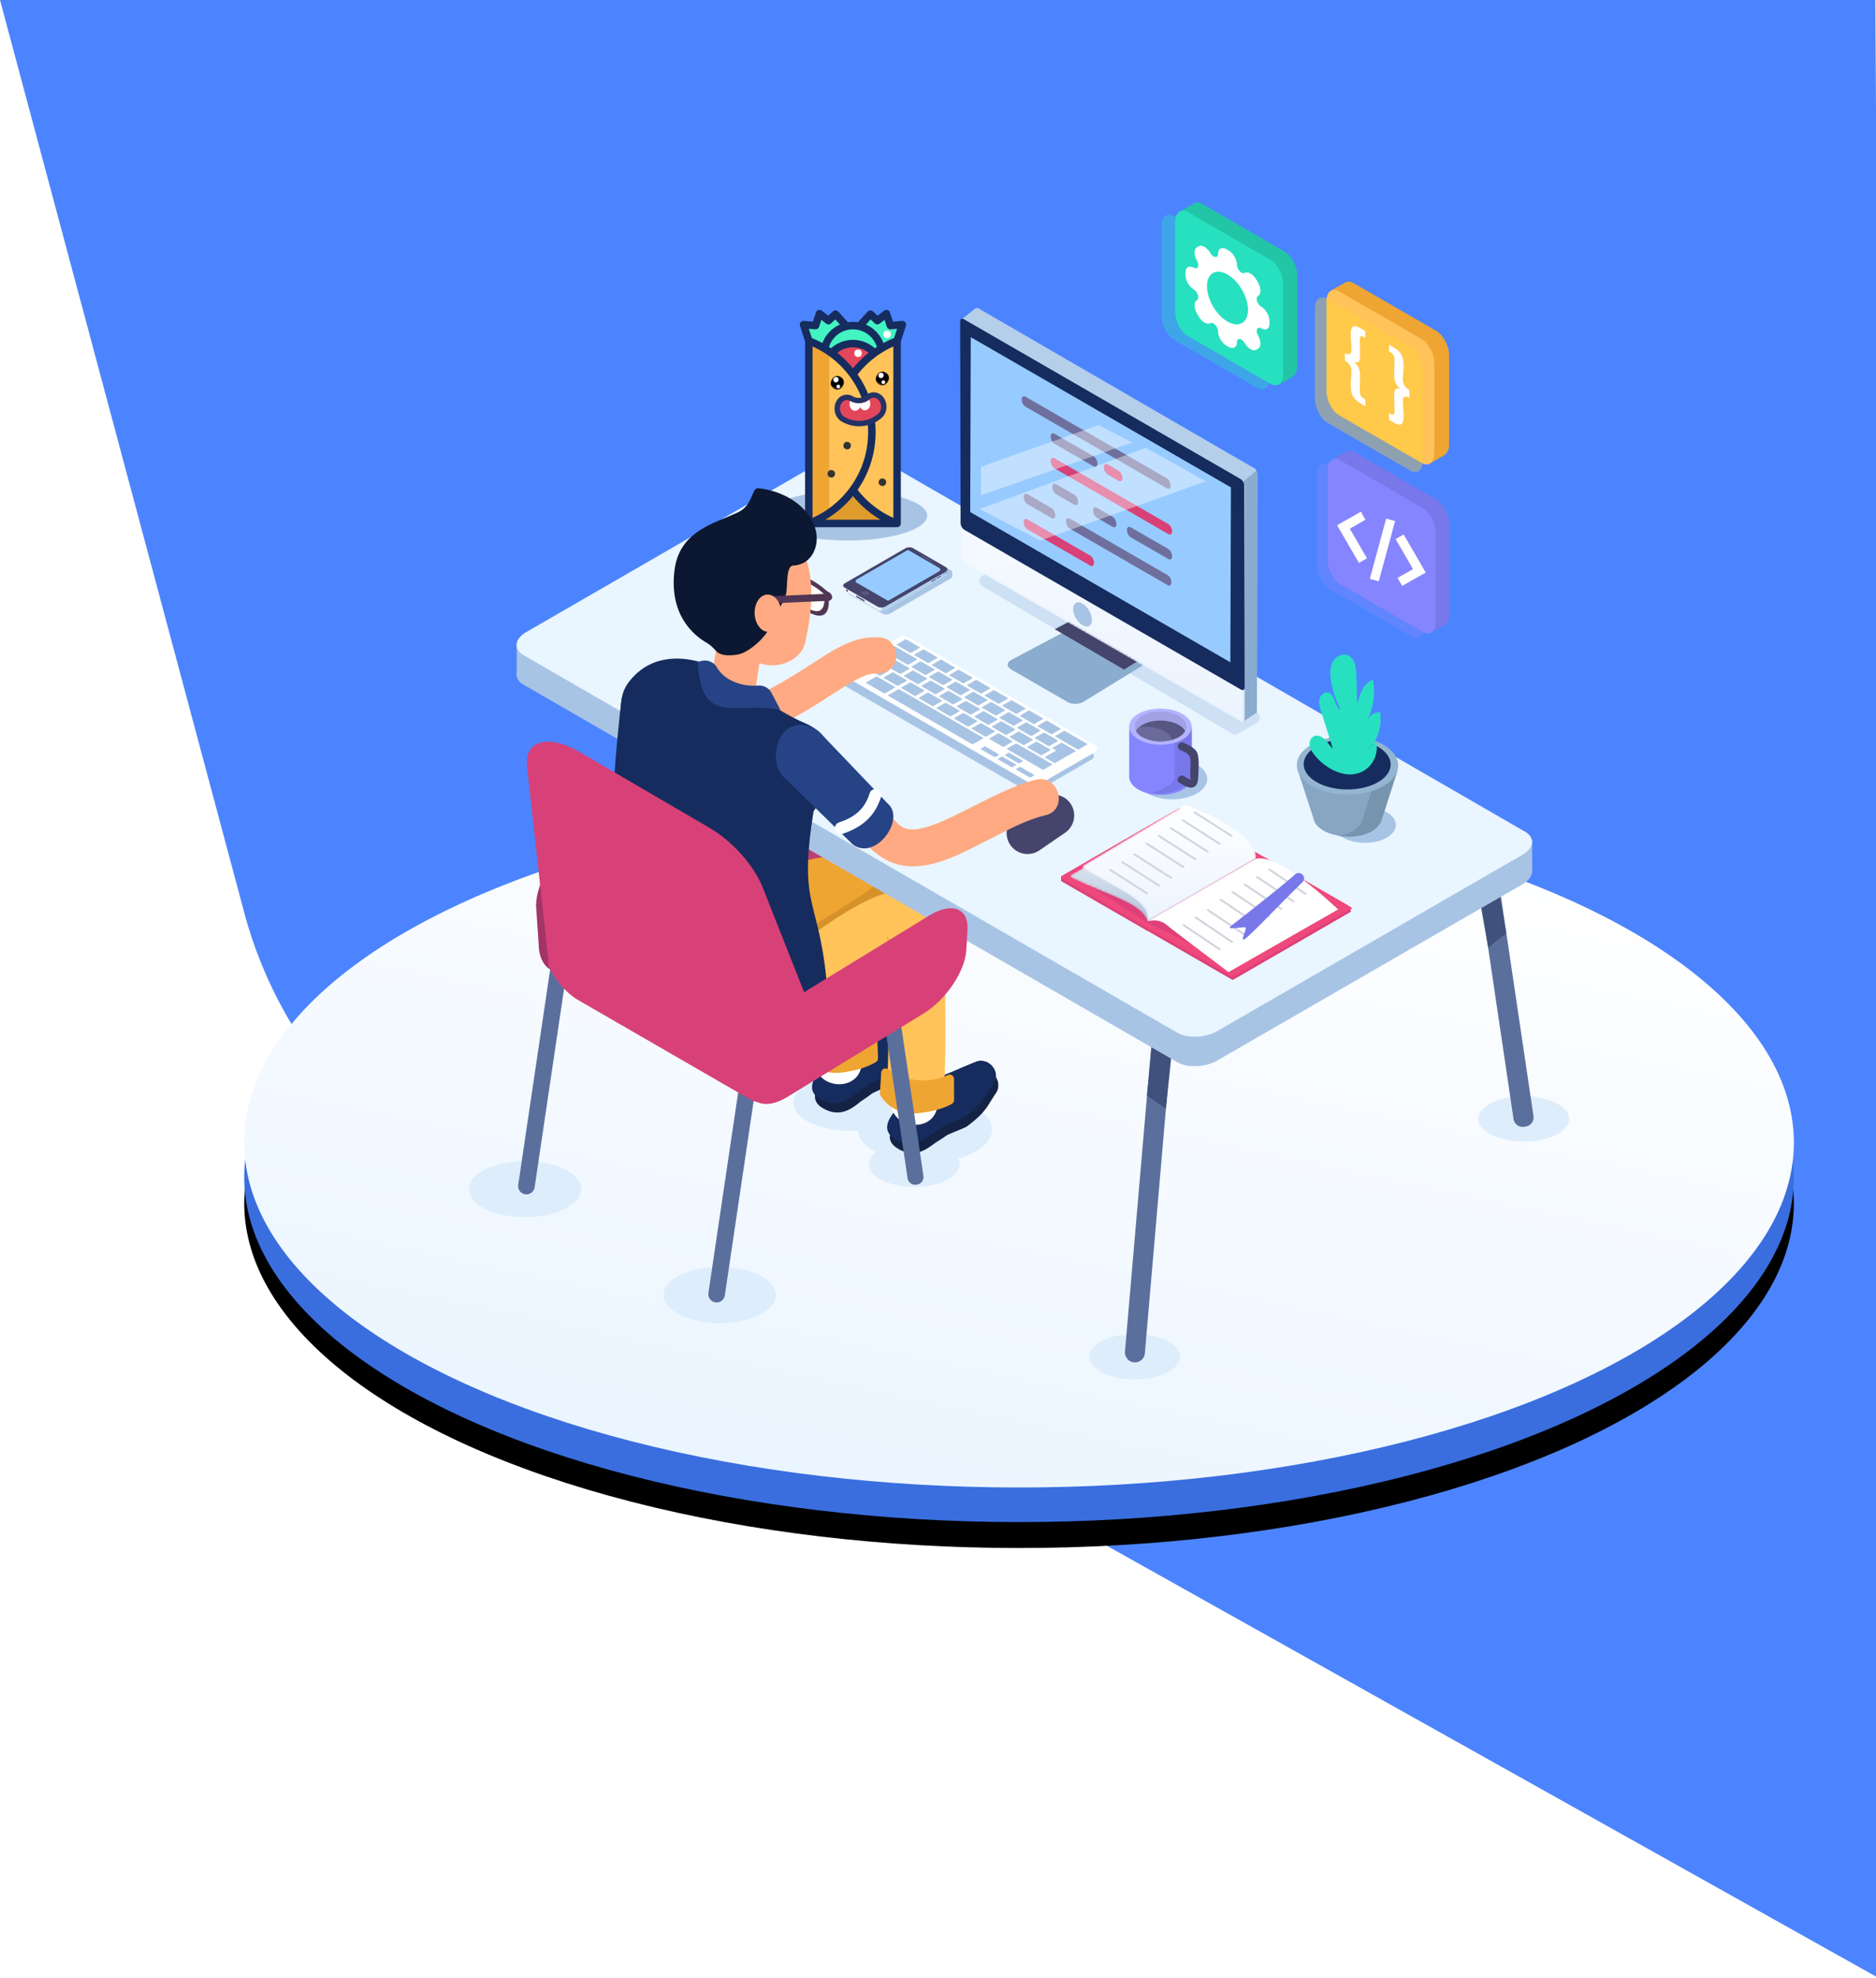 <svg xmlns="http://www.w3.org/2000/svg" xmlns:xlink="http://www.w3.org/1999/xlink" width="868" height="915" viewBox="0 0 868 915">
    <defs>
        <ellipse id="b" cx="471.5" cy="544.5" rx="358.5" ry="159.5"/>
        <filter id="a" width="115.9%" height="135.7%" x="-7.9%" y="-14.1%" filterUnits="objectBoundingBox">
            <feOffset dy="12" in="SourceAlpha" result="shadowOffsetOuter1"/>
            <feGaussianBlur in="shadowOffsetOuter1" result="shadowBlurOuter1" stdDeviation="17"/>
            <feColorMatrix in="shadowBlurOuter1" values="0 0 0 0 0.298 0 0 0 0 0.518 0 0 0 0 1 0 0 0 0.215 0"/>
        </filter>
        <linearGradient id="c" x1="72.274%" x2="30.226%" y1="4.748%" y2="94.24%">
            <stop offset="0%" stop-color="#FFF"/>
            <stop offset="100%" stop-color="#EBF5FF"/>
        </linearGradient>
        <path id="d" d="M.142 1.922l1.32 1.093c.06.048.619-1.347.619-1.347L.096.385l.046 1.537z"/>
        <path id="f" d="M28.761.886L.974 16.93C-.088 17.542-.203 18.47.716 19l15.35 8.863c.92.53 2.525.464 3.586-.15l27.79-16.043c1.06-.613 1.176-1.54.256-2.071L32.349.737c-.416-.24-.974-.358-1.558-.358-.705 0-1.449.171-2.03.507"/>
        <linearGradient id="g" x1="50%" x2="50%" y1="0%" y2="100%">
            <stop offset="0%" stop-color="#FFF"/>
            <stop offset="100%" stop-color="#ECF4FF"/>
        </linearGradient>
        <path id="i" d="M38.555 1.132L1.68 20.69c-2.17 1.15-2.23 3.118-.135 4.328l26.112 15.075c2.08 1.202 5.458 1.176 7.458-.054l34.249-21.074c1.913-1.178 1.852-3.024-.137-4.172L45.742 1.232c-1.02-.588-2.357-.884-3.694-.884-1.253 0-2.505.26-3.493.784"/>
        <path id="k" d="M0 .056h6.048v6.423H0z"/>
        <path id="m" d="M0 .056h6.048v6.423H0z"/>
        <path id="o" d="M.404 1.908L.39 109.59c0 1.198.86 2.672 1.912 3.274l127.415 73.043c1.052.603 1.913.117 1.913-1.082l.015-107.682c0-1.197-.86-2.67-1.912-3.274L2.317.826C2.01.651 1.72.568 1.462.568c-.626 0-1.058.491-1.058 1.34"/>
        <path id="q" d="M48.873.495L.988 28.14c-.653.378-.725.953-.16 1.279 17.656 8.614 33.096 12.024 35.314 20.388L86.4 20.792C86.685 13.637 73.017 6.898 51.086.404c-.256-.148-.6-.22-.961-.22-.436 0-.896.105-1.252.31"/>
        <linearGradient id="r" x1="50%" x2="50%" y1="0%" y2="100%">
            <stop offset="0%" stop-color="#FFF"/>
            <stop offset="100%" stop-color="#B2C4DC"/>
        </linearGradient>
        <path id="t" d="M47.064.695L.746 28.329c-.631.377-.738.99-.239 1.367 15.739 10.018 31.284 14.996 29.673 24.75L80.408 25.14C81.18 17.464 68.968 8.619 49.12.69c-.25-.186-.604-.28-.976-.28-.374 0-.764.095-1.08.284"/>
    </defs>
    <g fill="none" fill-rule="evenodd">
        <path fill="#4C84FF" fill-rule="nonzero" d="M0 0h867.707L873 917 208.523 544.977a200 200 0 0 1-95.492-122.788L0 0z"/>
        <g fill-rule="nonzero">
            <use fill="#000" filter="url(#a)" xlink:href="#b"/>
            <use fill="#3A6EDF" xlink:href="#b"/>
        </g>
        <ellipse cx="471.5" cy="528.5" fill="url(#c)" fill-rule="nonzero" rx="358.5" ry="159.5"/>
        <ellipse cx="333" cy="599" fill="#DEEDFC" fill-rule="nonzero" rx="26" ry="13"/>
        <ellipse cx="243" cy="550" fill="#DEEDFC" fill-rule="nonzero" rx="26" ry="13"/>
        <ellipse cx="428" cy="522.5" fill="#DEEDFC" fill-rule="nonzero" rx="31" ry="15.5"/>
        <ellipse cx="423" cy="538.5" fill="#DEEDFC" fill-rule="nonzero" rx="21" ry="10.5"/>
        <ellipse cx="525" cy="627.5" fill="#DEEDFC" fill-rule="nonzero" rx="21" ry="10.5"/>
        <ellipse cx="705" cy="517.5" fill="#DEEDFC" fill-rule="nonzero" rx="21" ry="10.5"/>
        <ellipse cx="393" cy="510" fill="#DEEDFC" fill-rule="nonzero" rx="26" ry="13"/>
        <path fill="#5B6F9D" d="M705.145 521.178l.779-.116a4.269 4.269 0 0 0 3.597-4.85l-19.313-130.234a4.27 4.27 0 0 0-4.85-3.597l-.778.115a4.271 4.271 0 0 0-3.599 4.85l19.315 130.234a4.27 4.27 0 0 0 4.849 3.598M524.714 630.117a4.618 4.618 0 0 1-4.205-4.998l18.144-210.667a4.618 4.618 0 1 1 9.203.793l-18.144 210.666a4.62 4.62 0 0 1-4.998 4.206"/>
        <path fill="#40517B" d="M539.456 512.779l-8.788-6.012 2.512-25.305 9.36 1.462zM688.556 438.285l8.342-6.617-4.292-25.064-9.232 2.118z"/>
        <path fill="#BC4073" d="M351.631 495.78l-89.601-51.732c-8.304-4.794-4.944-15.31 7.467-23.368l32.208-20.913c12.411-8.058 62.596-13.635 70.9-8.84l56.1 34.488c8.303 4.795 5.209 35.459-7.202 43.518l-32.209 20.912c-12.41 8.058-29.359 10.73-37.663 5.935"/>
        <path fill="#142345" d="M412.411 501.548c-.542.424-8.459 3.869-8.966 4.264a82.766 82.766 0 0 1-4.478 3.158c-2.923 1.877-9.293 9.266-18.696 3.302-13.758-8.726 21.355-29.495 21.355-29.495l15.412-6.992c1.876-.851 4.077-.73 5.928.325 3.415 1.946 4.58 6.37 2.493 9.563-3.58 5.48-3.945 8.77-13.048 15.875"/>
        <path fill="#162C5E" d="M411.044 497.217c-.542.423-8.459 3.869-8.966 4.264-.779.607-3.089 2.267-4.478 3.158-2.923 1.877-9.292 9.266-18.695 3.302-13.758-8.726 21.354-29.495 21.354-29.495l15.412-6.992c1.876-.851 4.078-.73 5.928.324 3.415 1.947 4.58 6.37 2.493 9.564-3.58 5.48-3.945 8.77-13.048 15.875"/>
        <path fill="#915350" d="M420.994 486.952c.85-1.459 2.185-4.236 3.297-5.937 2.086-3.194.723-7.29-2.693-9.237-1.85-1.055-4.05-1.175-5.927-.324l-7.522 3.413c4.24 1.778 9.054 5.846 12.845 12.085"/>
        <path fill="#D69228" d="M387.338 425.868c-3.684 1.91 5.083-1.938 6.08-1.57-.823-.304-4.209.456-1.409.3 1.803-.1 2.054 1.211-1.682-.343.308.128 1.02.322 1.33.327 1.013.014-9.07 30.77-10.707 35.007-3.285 8.496-5.524 17.272-6 26.404-.362 6.91 6.33 13.514 13.205 13.206 7.464-.334 12.82-5.803 13.207-13.206.045-.87-.085-2.228.228-3.044-1.136 2.961-.042.369.131-.567a69.101 69.101 0 0 1 1.152-5.07c1.046-3.954 2.406-7.82 3.907-11.623.347-.88.648-1.856 1.09-2.694.555-1.278 1.188-2.715 1.817-4.155 1.444-3.3 3-6.59 4.15-10.006 1.457-4.325 1.078-8.793 1.001-13.265-.059-3.448-.082-6.904-.324-10.346-.553-7.843-1.925-15.776-7.834-21.493-7.236-7-18.087-6.382-26.865-3.078-15.194 5.72-28.896 15.053-42.241 24.12-5.704 3.877-8.784 11.794-4.738 18.07 3.66 5.679 11.958 8.891 18.069 4.738 11.208-7.615 35.976-21.476 36.433-21.712z"/>
        <path fill="#FFF" d="M399.104 483.396c-5.86 4.576-17.41 3.265-21.424-3.159-.257 3.405-.457 6.81-.56 10.215-.426 13.878 21.145 15.111 21.572 1.182.085-2.747.229-5.492.412-8.238"/>
        <path fill="#EEA532" d="M372.138 477.765l-.285 9.566c-.012.41.095.807.321 1.15 1.328 2.029 6.634 8.873 17.063 7.618 9.143-1.1 14.162-3.686 16.108-4.916.603-.381.946-1.049.92-1.762l-.36-9.776c-.053-1.46-1.598-2.392-2.894-1.72-4.768 2.472-15.234 5.957-27.794-1.781-1.323-.816-3.032.068-3.079 1.62M329.47 432.895c1.206 2.592-3.628-9.7-1.712-7.578 3.99 4.418 25.766 31.28 31.436 33.092 6.85 2.189-10.987-13.704-10.987-13.704s57.045-33.302 55.845-34.949c-9.389-12.874-18.292-16.901-36.293-9.899-20.491 7.972-44.06 20.638-38.29 33.038"/>
        <path fill="#142345" d="M447.19 521.13c-.557.405-8.582 3.589-9.103 3.967a83.062 83.062 0 0 1-4.578 3.01c-2.984 1.778-9.594 8.954-18.794 2.685-13.464-9.175 22.312-28.777 22.312-28.777l15.634-6.481c1.904-.79 4.099-.597 5.914.518 3.35 2.058 4.368 6.517 2.178 9.642-3.759 5.359-4.232 8.635-13.564 15.437"/>
        <path fill="#162C5E" d="M445.965 516.757c-.555.404-8.58 3.588-9.1 3.966-.798.581-3.163 2.165-4.58 3.01-2.983 1.779-9.593 8.954-18.794 2.684-13.464-9.174 22.313-28.776 22.313-28.776l15.634-6.482c1.903-.788 4.099-.596 5.913.52 3.35 2.058 4.369 6.517 2.179 9.64-3.76 5.36-4.233 8.636-13.565 15.438"/>
        <path fill="#162C5E" d="M456.248 506.825c.897-1.43 2.323-4.162 3.49-5.826 2.19-3.123.964-7.262-2.387-9.32-1.814-1.116-4.01-1.308-5.913-.52l-7.63 3.164c4.179 1.917 8.856 6.14 12.44 12.502"/>
        <path fill="#FFC35A" d="M375.907 464.828c10.815-7.8 21.61-15.857 33.156-22.565 1.745-1.014 3.515-1.989 5.332-2.872.416-.203.845-.386 1.259-.595 1.696-.854-1.803.733-1.722.71.886-.255 1.734-.68 2.622-.946.58-.175 1.176-.284 1.758-.447 2.206-.618-4.025.306-1.592.23 1.607-.05 2.83.707-1.697-.344 2.652.616-3.248-1.802-1.386-.666 1.348.822-3.193-2.847-1.534-1.147 1.378 1.412-2.32-3.312-1.131-1.407 1.445 2.317-.803-2.74-.537-1.37.129.667.37 1.348.534 2.01.735 2.949-.245-3.063-.108-1.146.058.822.147 1.64.187 2.465.093 1.943.073 3.891.008 5.835-.264 7.813-.165 15.608-.114 23.428.084 12.916.226 25.892-.69 38.784-.49 6.907 6.425 13.51 13.207 13.207 7.574-.34 12.681-5.809 13.207-13.207 1.484-20.913.25-41.916.823-62.85.24-8.767-.547-18.738-7.409-25.051-8.671-7.98-20.206-4.692-29.537-.043-13.518 6.733-25.771 16.383-37.968 25.18-5.588 4.03-8.858 11.678-4.737 18.07 3.572 5.54 12.076 9.058 18.069 4.737"/>
        <path fill="#FFF" d="M434.487 502.55c-6.006 4.381-17.509 2.691-21.309-3.862-.37 3.395-.68 6.792-.897 10.192-.881 13.856 20.639 15.797 21.523 1.89.174-2.742.409-5.481.683-8.22"/>
        <path fill="#EEA532" d="M407.72 496.035l-.599 9.551c-.026.41.069.81.283 1.162 1.26 2.07 6.34 9.085 16.803 8.174 9.175-.8 14.277-3.219 16.261-4.383.615-.362.98-1.018.977-1.733l-.037-9.78c-.005-1.461-1.519-2.445-2.837-1.816-4.846 2.314-15.421 5.454-27.719-2.694-1.296-.858-3.034-.031-3.131 1.52"/>
        <path fill="#5B6F9D" d="M423.968 547.947l.288-.042a3.564 3.564 0 0 0 3.001-4.048l-13.868-93.485a3.563 3.563 0 0 0-4.047-3.002l-.288.042a3.563 3.563 0 0 0-3.001 4.048l13.868 93.486a3.562 3.562 0 0 0 4.047 3.001"/>
        <path fill="#A8C4E5" d="M239.078 311.841h24.492v-14.224h-24.492zM684.398 402.791h24.493v-14.224h-24.493z"/>
        <path fill="#A8C4E5" d="M544.706 491.304l-302.504-174.65c-4.743-2.739-4.148-7.52 1.327-10.683l141.155-81.495c5.476-3.161 13.76-3.505 18.502-.767L705.69 398.36c4.742 2.738 4.147 7.521-1.329 10.683l-141.154 81.495c-5.476 3.161-13.76 3.505-18.501.767"/>
        <path fill="#E9F5FF" d="M544.706 477.66L242.202 303.01c-4.743-2.738-4.148-7.521 1.327-10.682l141.155-81.496c5.476-3.161 13.76-3.505 18.502-.767L705.69 384.716c4.742 2.738 4.147 7.52-1.329 10.681l-141.154 81.497c-5.476 3.16-13.76 3.505-18.501.766"/>
        <path fill="#A33467" d="M329.737 398.883l-62.62 48.375c-10.226 6.262-17.904.047-17.894-10.713l-1.193-17.518c.01-10.76 8.385-24.686 18.612-30.948l63.141-38.659c10.228-6.261 18.587-2.58 18.576 8.18l-.01 10.336c-.01 10.76-8.385 24.686-18.612 30.947"/>
        <path fill="#5B6F9D" d="M331.008 602.383a3.837 3.837 0 0 1-3.232-4.36l19.682-132.711a3.836 3.836 0 1 1 7.59 1.125L335.368 599.15a3.838 3.838 0 0 1-4.36 3.233M243.008 552.383a3.837 3.837 0 0 1-3.232-4.36l19.682-132.711a3.836 3.836 0 1 1 7.59 1.125L247.368 549.15a3.838 3.838 0 0 1-4.36 3.233"/>
        <path fill="#D84177" d="M346.808 508.347l-79.216-45.735c-8.515-4.916-13.22-14.708-13.22-14.708-3.187-7.317 4.413-12.613 12.928-7.697l83.293 49.037c8.514 4.916 11.728 10.052 10.352 16.148 0 0-3.345 8.525-14.137 2.955"/>
        <path fill="#A8C4E5" d="M505.315 348.346l-88.101-50.866a1.613 1.613 0 0 0-1.628.009l-26.745 15.785a1.615 1.615 0 0 0 .012 2.789l87.804 50.692c.499.289 1.114.289 1.614 0l27.044-15.613a1.615 1.615 0 0 0 0-2.796"/>
        <path fill="#FFF" d="M478.332 363.28l-87.804-50.693a1.614 1.614 0 0 1-.012-2.788l26.745-15.787a1.615 1.615 0 0 1 1.628-.007l88.1 50.865a1.615 1.615 0 0 1 0 2.797l-27.043 15.613c-.5.289-1.115.289-1.614 0"/>
        <path fill="#A8C4E5" d="M421.613 301.902c-.141.082-.43.048-.644-.075l-5.923-3.418c-.213-.124-.272-.29-.13-.373l3.924-2.267c.142-.082.43-.048.644.076l5.924 3.418c.213.123.272.29.13.372l-3.925 2.267zM428.485 312.108c-.143.083-.43.05-.647-.075l-5.922-3.417c-.213-.124-.27-.29-.127-.372l3.925-2.268c.14-.08.427-.048.64.075l5.924 3.419c.216.124.272.29.133.37l-3.926 2.268zM425.011 316.345c-.142.083-.43.047-.642-.075l-5.925-3.419c-.21-.121-.273-.289-.13-.371l3.925-2.268c.138-.08.432-.045.642.076l5.924 3.419c.213.123.272.29.132.37l-3.926 2.268zM415.613 317.163c-.14.08-.43.048-.642-.074l-5.924-3.419c-.21-.122-.27-.29-.13-.37l3.925-2.268c.141-.081.433-.048.643.074l5.924 3.419c.213.122.27.289.129.37l-3.925 2.268zM409.525 320.678c-.142.082-.484.017-.765-.145l-7.76-4.478c-.279-.16-.393-.359-.251-.44l4.609-2.663c.138-.08.485-.016.762.144l7.76 4.478c.282.163.391.362.253.442l-4.608 2.662zM460.508 350.143c-.118.068-.387.023-.6-.1l-5.92-3.416c-.215-.124-.296-.28-.177-.349l1.703-.984c.117-.068.39-.023.606.102l5.919 3.416c.213.123.29.28.172.347l-1.703.984zM468.422 354.829c-.118.068-.387.023-.6-.1l-5.92-3.416c-.215-.125-.295-.281-.177-.35l1.704-.984c.117-.067.388-.022.604.103l5.92 3.416c.213.123.29.28.173.347l-1.704.984zM476.813 359.561c-.114.066-.38.018-.594-.105l-5.92-3.417c-.213-.122-.298-.278-.184-.344l1.64-.948c.113-.065.383-.016.596.107l5.92 3.416c.214.123.295.278.183.343l-1.641.948zM471.652 353.022c-.113.066-.38.018-.593-.105l-5.92-3.416c-.213-.124-.299-.279-.185-.345l1.641-.948c.112-.065.383-.016.596.107l5.92 3.417c.213.122.295.277.183.342l-1.642.948zM450.27 344.19c-.142.08-.432.046-.646-.078l-38.546-22.244c-.21-.121-.273-.29-.131-.372l4.608-2.662c.139-.08.434-.046.644.076l38.546 22.244c.214.123.272.293.134.372l-4.609 2.663z"/>
        <path fill="#A8C4E5" d="M446.322 340.816a2.231 2.231 0 0 1-.327-.17l-30.678-17.703c-.167-.097-.301-.183-.292-.188l.286-.165c.008-.005.157.072.325.169l30.677 17.703c.171.098.304.184.296.19l-.287.164zM423.733 321.845c-.14.081-.43.048-.645-.076l-5.923-3.418c-.21-.121-.271-.29-.13-.371l3.924-2.268c.14-.081.435-.046.645.075l5.923 3.418c.215.124.271.291.13.373l-3.924 2.267zM431.888 326.552c-.14.08-.431.046-.642-.075l-5.922-3.417c-.212-.123-.273-.292-.132-.373l3.924-2.267c.141-.082.434-.048.647.075l5.921 3.418c.211.121.27.29.129.371l-3.925 2.268zM440.044 331.258c-.14.081-.43.048-.642-.074l-5.923-3.419c-.212-.121-.27-.289-.13-.37l3.926-2.267c.14-.082.43-.049.642.073l5.924 3.419c.212.122.269.29.128.37l-3.925 2.268zM448.2 335.966c-.14.08-.429.047-.642-.075l-5.923-3.419c-.215-.123-.272-.291-.132-.372l3.925-2.267c.14-.082.43-.049.646.074l5.923 3.42c.213.122.27.29.129.37l-3.925 2.269zM456.358 340.673c-.14.08-.432.046-.648-.077l-5.92-3.418c-.212-.122-.27-.29-.13-.37l3.925-2.268c.14-.081.432-.048.643.074l5.922 3.417c.214.124.274.292.133.374l-3.925 2.268zM464.515 345.376c-.14.08-.43.047-.644-.075l-5.922-3.418c-.213-.123-.271-.291-.132-.372l3.925-2.268c.14-.08.432-.047.646.076l5.922 3.417c.212.123.27.291.13.372l-3.925 2.268zM482.885 355.977c-.14.081-.43.048-.643-.075l-16.138-9.313c-.212-.122-.27-.29-.13-.37l3.925-2.268c.14-.082.431-.05.644.074l16.137 9.313c.214.123.271.29.13.372l-3.925 2.267zM433.128 321.026c-.142.082-.426.05-.64-.075l-5.924-3.419c-.213-.122-.272-.288-.13-.37l3.925-2.267c.14-.08.428-.048.64.074l5.925 3.42c.214.123.269.288.13.368l-3.926 2.269zM441.286 325.733c-.143.082-.43.047-.642-.075l-5.926-3.42c-.21-.121-.27-.286-.128-.369l3.926-2.267c.138-.08.428-.048.639.074l5.926 3.42c.21.121.27.289.131.37l-3.926 2.267zM449.442 330.44c-.142.082-.431.047-.643-.075l-5.922-3.419c-.21-.12-.275-.29-.134-.371l3.926-2.268c.14-.08.434-.044.643.076l5.924 3.419c.211.122.27.29.132.37l-3.926 2.268zM457.596 335.146c-.142.082-.428.048-.641-.075l-5.922-3.418c-.213-.123-.274-.288-.131-.37l3.925-2.269c.139-.08.429-.047.642.076l5.923 3.419c.212.122.27.288.13.369l-3.926 2.268zM465.756 339.851c-.142.082-.43.047-.642-.075l-5.925-3.42c-.213-.123-.272-.288-.13-.37l3.926-2.268c.139-.08.427-.048.64.075l5.926 3.42c.212.122.27.29.131.37l-3.926 2.268zM473.91 344.556c-.143.082-.429.048-.641-.074l-5.921-3.418c-.215-.124-.276-.29-.133-.371l3.925-2.269c.14-.08.429-.046.644.078l5.921 3.417c.213.122.27.289.13.369l-3.925 2.268zM482.066 349.263c-.143.082-.429.047-.641-.074l-5.926-3.42c-.21-.122-.27-.287-.127-.37l3.925-2.267c.14-.08.427-.048.638.074l5.926 3.42c.212.122.27.289.13.369l-3.925 2.268zM436.603 316.79c-.143.082-.431.048-.645-.075l-5.923-3.418c-.21-.122-.269-.288-.126-.371l3.925-2.268c.14-.08.429-.047.64.074l5.923 3.419c.213.123.271.29.132.37l-3.926 2.268zM444.758 321.495c-.143.083-.432.048-.644-.073l-5.922-3.418c-.213-.123-.273-.29-.129-.373l3.925-2.268c.14-.08.43-.047.642.076l5.923 3.419c.211.122.27.289.13.37l-3.925 2.267zM452.915 326.202c-.143.083-.432.05-.647-.075l-5.922-3.417c-.211-.123-.27-.289-.126-.372l3.924-2.267c.14-.08.429-.047.64.074l5.923 3.418c.215.124.273.29.133.372l-3.925 2.267zM461.07 330.908c-.144.083-.43.05-.644-.073l-5.924-3.419c-.213-.122-.271-.29-.128-.372l3.925-2.268c.139-.08.428-.047.642.076l5.923 3.42c.214.122.27.288.13.368l-3.925 2.268zM469.228 335.612c-.144.083-.432.049-.642-.072l-5.924-3.419c-.214-.123-.27-.29-.128-.371l3.925-2.269c.14-.08.427-.047.641.076l5.924 3.419c.21.12.268.288.13.368l-3.926 2.268zM477.385 340.32c-.143.082-.432.048-.647-.076l-5.923-3.417c-.21-.121-.27-.29-.127-.372l3.925-2.268c.14-.08.431-.046.641.075l5.923 3.419c.215.124.273.29.134.37l-3.926 2.269zM485.54 345.026c-.143.082-.432.048-.644-.073l-5.924-3.42c-.213-.122-.27-.289-.127-.371l3.924-2.268c.14-.08.429-.048.642.076l5.924 3.418c.211.122.27.29.13.37l-3.925 2.268zM420.33 307.401c-.144.083-.433.05-.647-.074l-10.043-5.796c-.213-.123-.272-.29-.13-.373l3.927-2.267c.139-.08.428-.047.641.076l10.044 5.796c.214.123.272.29.133.37l-3.926 2.268zM499.1 346.61c-.141.082-.43.048-.644-.074l-10.044-5.797c-.21-.12-.27-.29-.129-.371l3.924-2.267c.142-.082.434-.047.643.075l10.044 5.796c.214.123.272.289.13.371l-3.924 2.267zM416.853 311.638c-.142.082-.427.048-.643-.076l-11.973-6.91c-.213-.123-.274-.289-.131-.37l3.926-2.269c.139-.08.428-.047.641.076l11.974 6.91c.216.125.271.29.132.37l-3.926 2.269zM407.459 312.458c-.14.081-.43.047-.644-.076l-7.983-4.606c-.214-.124-.272-.291-.131-.372l3.925-2.268c.14-.081.43-.048.645.075l7.983 4.607c.213.123.27.291.13.372l-3.925 2.268zM429.768 306.607c-.142.082-.43.05-.646-.075l-5.919-3.416c-.213-.124-.272-.29-.13-.373l3.923-2.266c.143-.082.432-.048.645.075l5.92 3.416c.215.125.273.29.13.372l-3.923 2.267zM437.888 311.29c-.142.081-.432.047-.645-.076l-5.924-3.418c-.211-.122-.27-.29-.129-.372l3.924-2.267c.141-.082.432-.048.644.075l5.923 3.418c.214.123.273.29.13.372l-3.923 2.267zM446.04 315.994c-.141.082-.427.05-.641-.073l-5.924-3.419c-.211-.122-.27-.29-.128-.371l3.923-2.267c.143-.082.431-.048.643.075l5.923 3.418c.215.124.27.288.128.37l-3.923 2.267zM454.2 320.702c-.142.083-.432.048-.646-.074l-5.919-3.417c-.214-.124-.273-.29-.13-.373l3.923-2.266c.142-.082.43-.049.645.075l5.92 3.417c.212.122.273.29.13.372l-3.923 2.266zM462.352 325.407c-.142.082-.427.051-.641-.073l-5.922-3.417c-.214-.124-.273-.291-.131-.373l3.924-2.266c.142-.083.43-.049.645.075l5.922 3.418c.215.124.27.288.127.37l-3.924 2.266zM470.513 330.113c-.142.082-.432.048-.643-.074l-5.925-3.42c-.212-.122-.27-.288-.127-.37l3.923-2.266c.143-.083.43-.05.641.072l5.926 3.42c.211.122.271.289.129.371l-3.924 2.267zM478.669 334.82c-.142.081-.43.048-.644-.075l-5.923-3.418c-.214-.124-.274-.291-.132-.373l3.924-2.267c.142-.082.432-.048.646.075l5.923 3.42c.213.122.272.289.13.371l-3.924 2.267zM486.822 339.525c-.141.081-.428.049-.64-.073l-5.928-3.42c-.21-.122-.267-.288-.126-.37l3.923-2.267c.143-.083.431-.049.641.072l5.928 3.421c.212.122.269.288.126.37l-3.924 2.267zM491.565 343.676a.91.91 0 0 0-.346-.114.487.487 0 0 0-.293.04l-3.925 2.268c-.065.037-.096.096-.07.17a.431.431 0 0 0 .196.2l1.546.892-5.147 2.973c-.067.04-.093.1-.067.171.026.072.098.143.198.2l3.99 2.303c.101.058.223.1.35.116.125.016.229 0 .296-.04l9.33-5.389c.066-.038.092-.097.065-.17-.024-.074-.098-.144-.2-.202l-5.923-3.418z"/>
        <path fill="#FFAA82" d="M294.166 329.637c4.924 6.669 9.842 13.408 15.275 19.678 2.663 3.073 5.71 6.506 9.728 7.735 5.392 1.649 10.63-1.539 12.253-6.78.722-2.325.675-4.907.813-7.325.032-.546.082-1.09.114-1.637.133-2.251-.517 2.078-.057.355.114-.423.201-.87.293-1.3.498-2.338-.789 1.398-.108.158.981-1.79-1.463 1.53-.31.4.865-.847-1.991 1.402-.955.753.623-.389 1.676-.57-1.11.433 1.89-.68-1.453-.175-.566 0 1.59.318 3.585.035 5.197-.061 15.139-.906 28.92-7.51 41.63-15.368 5.963-3.688 11.734-7.705 17.828-11.18a68.548 68.548 0 0 1 4.083-2.173c.555-.27 1.117-.521 1.679-.777-2.192 1 .193-.039.673-.2 1.18-.398 2.367-.64 3.579-.907-2.46.543-1.025.088-.321.125.692.037 2.901.298.049-.139 4.53.694 9.137-1.146 10.452-5.935 1.105-4.022-1.37-9.754-5.935-10.453-11.725-1.795-21.894 4.962-31.347 11.028-5.51 3.535-10.988 7.125-16.721 10.292-6.587 3.64-11.032 5.72-18.238 7.495-3.68.905-4.951 1.104-8.313 1.243-2.682.11-5.36-.202-7.993.544-4.585 1.299-7.78 4.824-9.315 9.228-.9 2.579-1.126 5.362-1.282 8.076-.056.96-.127 1.929-.153 2.89-.053 1.978.296-1.526.15-.91-.422 1.773.31-.518.483-.81 1.052-1.79 3.617-3.604 6.42-3.595 2.634.008 2.554.462 1.704.202 2.587.791 2.002.904 1.154.408-1.06-.621.571-.302.855.687-.07-.247-.83-.729-1.026-.913a37.497 37.497 0 0 1-1.875-1.925c-5.461-5.928-9.335-11.45-14.113-17.919-2.722-3.686-7.363-5.541-11.626-3.049-3.635 2.127-5.79 7.914-3.048 11.626"/>
        <path fill="#A8C4E5" d="M553.805 366.963c-6.368 3.678-16.726 3.66-23.134-.04-6.41-3.7-6.442-9.681-.074-13.359 6.368-3.677 16.726-3.66 23.135.04 6.408 3.7 6.44 9.68.073 13.359M641.66 387.416c-5.593 3.235-14.685 3.226-20.308-.02-5.624-3.247-5.649-8.501-.056-11.737 5.593-3.236 14.685-3.226 20.308.02 5.623 3.247 5.648 8.5.056 11.737"/>
        <path fill="#8585FF" d="M547.183 365.245c-5.63 3.25-14.786 3.234-20.451-.038-5.665-3.27-5.694-8.556-.065-11.806 5.63-3.25 14.787-3.234 20.452.037 5.664 3.27 5.693 8.557.064 11.807"/>
        <path fill="#8585FF" d="M548.966 359.598l-26.502-.098v-23.605l26.502.22z"/>
        <path fill="#7878EA" d="M543.51 335.993v21.571l-.028.835c.024 3.639-1.854 4.273-4.68 5.905-1.694.979-3.782 2.065-5.924 2.451 4.965.895 10.547-.396 14.461-2.655 2.827-1.632 4.209-2.898 4.186-6.536h-.008l-.087-21.396-7.92-.175z"/>
        <path fill="#B3B3FF" d="M547.183 342.037c-5.63 3.25-14.786 3.233-20.451-.038-5.665-3.27-5.694-8.557-.064-11.807s14.786-3.233 20.45.037c5.665 3.271 5.694 8.557.065 11.808"/>
        <path fill="#A1A1E5" d="M545.475 340.875c-4.652 2.686-12.22 2.672-16.902-.03-4.682-2.704-4.706-7.073-.053-9.759 4.653-2.686 12.22-2.673 16.902.03 4.682 2.704 4.705 7.072.053 9.759"/>
        <path fill="#565682" d="M545.422 335.321c-4.682-2.703-12.249-2.717-16.902-.03-1.382.797-2.342 1.745-2.899 2.752.565 1.023 1.544 1.988 2.952 2.802 4.682 2.702 12.25 2.716 16.902.03 1.382-.798 2.341-1.746 2.899-2.752-.565-1.024-1.544-1.989-2.952-2.802"/>
        <path fill="#6B6B9B" d="M528.52 340.875c-1.382-.798-2.341-1.746-2.898-2.752.322-.586.786-1.151 1.383-1.68 4.045-.677 8.574-.104 11.748 1.729 1.381.797 2.34 1.746 2.898 2.752.26.449.436.883.507 1.301-.699.17-1.34.304-1.89.379-4.045.677-8.574.103-11.748-1.729"/>
        <path fill="#45446C" d="M545.917 346.78c1.637.86 4.126 1.612 4.694 3.606.476 1.667.129 4.036.127 5.76-.001.858-.095 1.771-.028 2.622l-.025.972c.615.762.625.98.028.656-.697.089-2.41-1.147-3.054-1.481-2.115-1.098-3.991 2.1-1.87 3.2 1.55.805 3.758 2.378 5.597 2.17 2.617-.295 2.963-2.916 3.02-5.032.084-3.228.527-7.1-.208-10.267-.682-2.938-4.022-4.152-6.41-5.407-2.11-1.109-3.985 2.089-1.87 3.201"/>
        <path fill="#162C5E" d="M292.824 313.219c-5.489 5.935-5.324 9.771-5.992 18.196-.654 8.236 4.219 15.62 11.989 18.218l77.417 25.887s21.654-30.1-3.762-41.024c-13.221-5.683-22.17-13.535-32.076-20.409-14.55-10.098-34.897-14.581-47.576-.868"/>
        <path fill="#162C5E" d="M285.283 445.667c-5.176-1.841-3.754-73.597 2.385-122.668l90.605 41.292c-8.022 42.467-7.995 74.697-4.42 125.316l-88.57-43.94z"/>
        <path fill="#162C5E" d="M378.272 364.291l-15.038-6.71c-9.149 43.158-10.947 74.467-4.314 123.098l-.25-.072c.024 2.816-2.1 5.875-6.24 8.308-7.377 4.336 3.432 6.538 10.81 2.202l19.181-37.78c-4.149-41.543-14.432-32.73-4.149-89.046"/>
        <path fill="#D84177" d="M427.486 468.678l-63.141 38.659c-10.227 6.262-18.132 3.323-17.566-6.53l.542-9.466c.566-9.853 9.396-23.038 19.622-29.3l63.142-38.659c10.226-6.261 18.131-3.323 17.565 6.53l-.542 9.466c-.565 9.854-9.395 23.038-19.622 29.3"/>
        <path fill="#D84177" d="M253.702 443.657l-9.763-88.191c-1.899-12.831 9.316-16.346 24.29-7.61l59.88 34.934c10.789 6.294 20.715 17.4 24.815 27.767l22.647 57.255c6.493 16.414-15.493 43.154-30.608 34.123l-91.26-58.278z"/>
        <path fill="#45446C" d="M492.817 385.152l-11.915 8.166c-4.393 3.01-10.45 1.879-13.46-2.513-3.011-4.393-1.88-10.45 2.513-13.461l11.916-8.165c4.392-3.01 10.449-1.88 13.46 2.512 3.01 4.394 1.88 10.45-2.514 13.461"/>
        <path fill="#FFAA82" d="M377.951 366.66c7.029 6.29 13.318 13.18 19.545 20.246 4.388 4.98 9.021 9.628 15.327 12.059 15.095 5.818 31.992-4.28 45.078-10.845 9.093-4.563 16.562-8.766 25.922-11.081 10.611-2.626 6.116-19.02-4.518-16.388-8.164 2.02-15.897 5.802-23.407 9.507-3.944 1.947-7.858 3.953-11.806 5.892a254.17 254.17 0 0 1-5.557 2.656c-2.258 1.04-2.867 1.314-4.53 1.967-3.145 1.233-6.324 2.206-9.63 2.888-1.528.314 1.28.059-.674.028-.637-.01-1.274.034-1.911.016-.697-.02-1.385-.106-2.079-.146 1.606.092.884.125-.165-.147-.565-.147-1.165-.454-1.732-.547 1.08.177 1.27.656.18.02-.441-.257-.89-.496-1.32-.77-.894-.572-1.582-1.458-.405-.229-1.903-1.985-3.974-3.77-5.817-5.836-6.589-7.383-13.094-14.693-20.483-21.307-3.418-3.06-8.646-3.371-12.018 0-3.112 3.112-3.433 8.944 0 12.017"/>
        <path fill="#264386" d="M362.077 358.878l32.53 31.737c10.572 7.745 24.461-11.724 16.263-18.82l-31.671-33.15c-5.26-4.515-12.368-4.492-16.439.054-4.242 4.739-5.584 14.78-.683 20.179"/>
        <path fill="#FCFEFF" d="M389.687 385.725c9-2.98 15.156-8.02 18.03-17.317 1.056-3.417-4.296-4.88-5.348-1.474-2.287 7.395-7.049 11.09-14.158 13.444-3.37 1.116-1.927 6.474 1.476 5.347"/>
        <path fill="#A8C4E5" d="M440.617 264.81h-.01c-.002-.662-.196-.697-.61-.937l-15.35-8.882c-.919-.531-2.525-.475-3.586.139l-27.789 16.038c-.553.32-.843.722-.87 1.111l-.008-.006.046 1.536.009.008c-.138.431.038.867.566 1.172l15.35 8.861c.459.266 1.09.382 1.739.355.65-.027 1.317-.197 1.847-.503l27.788-16.044c.564-.325.853-.74.868-1.136l.006.039.004-1.75z"/>
        <g transform="translate(390.038 270.425)">
            <mask id="e" fill="#fff">
                <use xlink:href="#d"/>
            </mask>
            <path d="M.142 1.922l1.32 1.093c.06.048.619-1.347.619-1.347L.096.385l.046 1.537z" mask="url(#e)"/>
        </g>
        <g transform="translate(390.038 254.527)">
            <mask id="h" fill="#fff">
                <use xlink:href="#f"/>
            </mask>
            <path fill="url(#g)" d="M28.761.886L.974 16.93C-.088 17.542-.203 18.47.716 19l15.35 8.863c.92.53 2.525.464 3.586-.15l27.79-16.043c1.06-.613 1.176-1.54.256-2.071L32.349.737c-.416-.24-.974-.358-1.558-.358-.705 0-1.449.171-2.03.507" mask="url(#h)"/>
        </g>
        <g>
            <path fill="#B2D0ED" d="M407.775 273.871l11.025-18.459c1.062-.613 2.668-.68 3.587-.148l15.35 8.862c.919.53.803 1.458-.258 2.071L409.69 282.24c-.531.306-1.198.476-1.848.504l-.068-8.873z"/>
            <path fill="#8DB0DA" d="M419.867 267.75l2.817-3.824 15.673-.659-.004 1.792-17.128 5.458z"/>
            <path fill="#45446C" d="M392.318 273.404c0 .267-.188.374-.421.24a.928.928 0 0 1-.42-.726c0-.267.188-.374.42-.24.233.134.421.46.421.726M406.104 280.634l-15.35-8.861c-.92-.531-.804-1.459.258-2.072l27.788-16.043c1.062-.613 2.668-.68 3.587-.149l15.349 8.862c.92.531.804 1.458-.258 2.071l-27.787 16.043c-1.062.614-2.668.68-3.587.15"/>
            <path fill="#565682" d="M430.577 259.766l-4.239-2.447c-.175-.1-.153-.279.05-.395.2-.116.51-.129.684-.028l4.238 2.446c.175.102.153.28-.05.396-.2.116-.509.129-.683.028"/>
            <path fill="#45446C" d="M399.8 278.191l-3.404-1.965c-.144-.083-.263-.309-.263-.501s.119-.282.263-.198l3.404 1.965c.144.083.262.31.262.501 0 .192-.118.281-.262.198"/>
            <path fill="#565682" d="M433.525 267.687l1.676-.968c.1-.058.181-.213.181-.345 0-.133-.08-.194-.18-.137l-1.677.968c-.1.057-.18.212-.18.345 0 .133.08.194.18.137M431.148 269.18l1.676-.968c.1-.057.181-.213.181-.345 0-.133-.081-.194-.181-.137l-1.676.967c-.1.058-.18.214-.18.346 0 .133.08.194.18.137M401.677 275.076c-.71.41-1.866.408-2.582-.005-.715-.412-.719-1.08-.008-1.49.71-.41 1.866-.409 2.582.005.715.412.718 1.08.008 1.49"/>
            <path fill="#97CBFF" d="M419.665 254.576l-23.367 13.49a.816.816 0 0 0 0 1.415l14.187 8.19a.815.815 0 0 0 .816 0l23.367-13.49a.816.816 0 0 0 0-1.414l-14.187-8.19a.816.816 0 0 0-.816 0"/>
            <path fill="#87A6C4" d="M634.74 384.18c-6.179 3.568-16.229 3.55-22.447-.041-6.218-3.59-6.25-9.392-.07-12.96 6.179-3.568 16.23-3.549 22.448.04 6.217 3.59 6.249 9.393.07 12.961"/>
            <path fill="#87A6C4" d="M600.19 355.424l7.469 22.898 31.58.52 7.21-22.07z"/>
            <path fill="#7694AD" d="M637.477 356.89l-7.21 22.523h-.004c-.409 1.325-1.903 3.566-4.494 5.062-1.874 1.081-4.106 1.741-6.476 2.147 5.333.896 11.272.3 15.447-2.11 2.592-1.496 4.086-3.774 4.495-5.099h.005l7.209-22.523h-8.972z"/>
            <path fill="#93B5D1" d="M640.114 363.57c-9.128 5.27-23.975 5.244-33.162-.06-9.186-5.304-9.232-13.875-.103-19.146 9.128-5.27 23.976-5.243 33.162.06 9.185 5.304 9.232 13.876.103 19.146"/>
            <path fill="#162C5E" d="M637.596 361.773c-7.835 4.523-20.58 4.5-28.465-.051-7.885-4.553-7.925-11.911-.089-16.435 7.836-4.524 20.58-4.501 28.465.05 7.886 4.554 7.926 11.912.09 16.436"/>
            <path fill="#27E0C0" d="M607.956 348.89c-.974-1.278-1.841-2.718-2.003-4.317-.163-1.598.551-3.375 2.015-4.036 1.702-.77 3.72.188 5.04 1.508 1.321 1.32 2.26 3.002 3.686 4.209a87161.11 87161.11 0 0 0-5.476-17.332c-.554-1.753-1.115-3.602-.742-5.403.372-1.802 2.033-3.478 3.848-3.18 3.486.572 2.975 6.473 6.077 8.165a44.517 44.517 0 0 1-4.565-13.76c-.443-2.804-.587-5.81.68-8.35 1.265-2.543 4.348-4.364 7.003-3.356 3.283 1.247 3.924 5.534 4.041 9.044l.454 13.55c1.107-4.523 2.824-9.74 7.243-11.21 1.203 6.196.282 12.785-2.575 18.414 1.17-2.056 3.456-3.428 5.819-3.497 1.115 6.318-1.048 13.126-5.605 17.643l3.766-4.19c1.126 4.377-.398 9.33-3.793 12.315-7.95 6.995-19.518.866-24.913-6.217"/>
            <path fill="#A8C4E5" d="M454.417 271.033l115.763 68.341c.812.48 1.86.457 2.75-.058l8.361-4.827c1.92-1.109 2.137-3.784.39-4.815l-115.763-68.341c-.811-.479-1.86-.457-2.75.058l-8.362 4.827c-1.92 1.108-2.136 3.783-.39 4.815" opacity=".425"/>
            <path fill="#8AACCE" d="M575.21 333.816l6.392-4.353-17.468-21.512 6.14 10.193z"/>
            <path fill="#B5CFEA" d="M445.191 147.574l6.193-4.995 13.707 15.37s-8.74 6.429-9.535 6.429c-.796 0-10.365-16.804-10.365-16.804"/>
            <path fill="#8AACCE" d="M493.875 324.652l-26.111-15.076c-2.096-1.21-2.035-3.178.134-4.328l36.876-19.557c2.043-1.083 5.213-1.039 7.187.1l23.484 13.559c1.99 1.149 2.05 2.996.137 4.172l-34.248 21.075c-2 1.23-5.379 1.255-7.459.055"/>
        </g>
        <g transform="translate(466.22 281.024)">
            <mask id="j" fill="#fff">
                <use xlink:href="#i"/>
            </mask>
            <path d="M38.555 1.132L1.68 20.69c-2.17 1.15-2.23 3.118-.135 4.328l26.112 15.075c2.08 1.202 5.458 1.176 7.458-.054l34.249-21.074c1.913-1.178 1.852-3.024-.137-4.172L45.742 1.232c-1.02-.588-2.357-.884-3.694-.884-1.253 0-2.505.26-3.493.784" mask="url(#j)"/>
        </g>
        <g transform="translate(337 127)">
            <ellipse cx="55" cy="111.5" fill="#A8C4E5" fill-rule="nonzero" rx="37" ry="11.5"/>
            <g transform="rotate(-70 76.066 53.013)">
                <g fill-rule="nonzero" transform="rotate(70 47.904 68.414)">
                    <path fill="#E09B2D" d="M45.071 98.785H4.22A45.27 45.27 0 0 0 24.645 83.27a45.27 45.27 0 0 0 20.426 15.514z"/>
                    <path fill="#43F3C2" d="M34.32 11.443a13.288 13.288 0 0 1 3.39 6.475 45.735 45.735 0 0 0-3.152 2.09c-.078-.087-.159-.172-.237-.258a13.3 13.3 0 0 0-9.675-4.156 13.293 13.293 0 0 0-9.914 4.415 45.735 45.735 0 0 0-3.152-2.09 13.25 13.25 0 0 1 3.39-6.476 13.297 13.297 0 0 1 9.675-4.158 13.325 13.325 0 0 1 9.675 4.158z"/>
                    <path fill="#E3465A" d="M34.558 20.009a45.374 45.374 0 0 0-9.913 9.844 45.374 45.374 0 0 0-9.913-9.844c.076-.088.157-.173.238-.259a13.293 13.293 0 0 1 9.675-4.156 13.3 13.3 0 0 1 9.676 4.156c.078.086.159.171.237.259z"/>
                    <path fill="#43F3C2" d="M47.499 6.807l-2.428 7.532a44.834 44.834 0 0 0-7.36 3.58 13.288 13.288 0 0 0-3.635-6.727 13.325 13.325 0 0 0-6.498-3.582l5.153-5.648 3.23 3.022 4.154-3.253 1.846 5.538 5.538-.462zM16.558 1.962l5.155 5.648a13.297 13.297 0 0 0-6.743 3.833 13.25 13.25 0 0 0-3.39 6.475 44.834 44.834 0 0 0-7.36-3.579L1.79 6.807l5.538.462L9.174 1.73l4.153 3.253 3.23-3.022z"/>
                    <path fill="#FFC35A" d="M37.71 17.918a44.834 44.834 0 0 1 7.361-3.579v84.446A45.27 45.27 0 0 1 24.645 83.27a44.918 44.918 0 0 0 8.753-26.71c0-9.993-3.252-19.23-8.753-26.708a45.374 45.374 0 0 1 13.066-11.935z"/>
                    <path fill="#FFC35A" d="M14.732 20.009a45.374 45.374 0 0 1 9.913 9.844 44.923 44.923 0 0 1 8.753 26.709 44.918 44.918 0 0 1-8.753 26.71A45.27 45.27 0 0 1 4.22 98.784V14.339a44.834 44.834 0 0 1 10.513 5.67z"/>
                    <path fill="#EEA532" d="M13.68 19.271a44.834 44.834 0 0 0-9.46-4.932v84.446a45.025 45.025 0 0 0 9.46-4.93V19.27z"/>
                    <circle cx="27.019" cy="20.053" r="1.731" fill="#FFF"/>
                    <circle cx="40.439" cy="11.313" r="1.731" fill="#FFF"/>
                    <path fill="#162C5E" d="M48.855 5.731a1.729 1.729 0 0 0-1.5-.648l-4.182.348-1.416-4.248a1.73 1.73 0 0 0-2.71-.815l-2.985 2.34-2.149-2.01a1.732 1.732 0 0 0-2.46.097L26.95 5.73a15.273 15.273 0 0 0-4.613-.003l-4.5-4.933a1.73 1.73 0 0 0-2.461-.097l-2.148 2.01L10.24.368a1.73 1.73 0 0 0-2.709.815L6.117 5.431l-4.183-.348A1.728 1.728 0 0 0 .143 7.338l2.344 7.274v84.174c0 .955.775 1.73 1.731 1.73h40.853a1.73 1.73 0 0 0 1.73-1.73V14.61l2.345-7.273a1.73 1.73 0 0 0-.291-1.607zM32.829 4.423l1.95 1.825a1.73 1.73 0 0 0 2.25.099l2.22-1.74 1.07 3.209a1.734 1.734 0 0 0 1.786 1.177l2.95-.246-1.379 4.277a46.89 46.89 0 0 0-4.921 2.302A15.016 15.016 0 0 0 35.3 9.968a15.077 15.077 0 0 0-4.643-3.165l2.172-2.38zM23.25 30.879c5.505 7.482 8.415 16.363 8.415 25.683s-2.91 18.202-8.415 25.684a43.405 43.405 0 0 1-17.302 13.95V16.93a43.405 43.405 0 0 1 17.302 13.949zm1.394-3.852a47.01 47.01 0 0 0-7.24-7.167 11.481 11.481 0 0 1 7.24-2.536c2.662 0 5.188.894 7.24 2.536a47.01 47.01 0 0 0-7.24 7.167zm0 59.07a46.868 46.868 0 0 0 12.784 10.958H11.86a46.869 46.869 0 0 0 12.784-10.958zm2.15-2.86c5.455-7.854 8.332-17.048 8.332-26.675 0-9.627-2.878-18.82-8.332-26.673a43.374 43.374 0 0 1 16.545-12.96v79.266a43.379 43.379 0 0 1-16.545-12.959zm6.06-70.819a11.571 11.571 0 0 1 2.86 4.701c-.324.208-.646.419-.965.635a14.968 14.968 0 0 0-10.105-3.891 14.909 14.909 0 0 0-10.102 3.893c-.32-.217-.644-.428-.97-.637.528-1.667 1.431-3.2 2.652-4.484a11.498 11.498 0 0 1 8.42-3.618 11.54 11.54 0 0 1 8.21 3.401zM7.185 8.993A1.733 1.733 0 0 0 8.97 7.816l1.07-3.21 2.22 1.74a1.73 1.73 0 0 0 2.25-.098l1.95-1.825 2.167 2.374a15.03 15.03 0 0 0-4.912 3.454 15.034 15.034 0 0 0-3.18 5.075 46.874 46.874 0 0 0-4.922-2.302l-1.38-4.277 2.951.246z"/>
                </g>
                <path stroke="#243265" stroke-width="5" d="M63.125 50.558a13.155 13.155 0 0 1-5.698-6.09 13.382 13.382 0 0 1-1.005-8.257c.39-1.91 2.442-3.43 4.59-3.389 1.588.035 2.788.938 3.14 2.17.133.436.134.912.044 1.394-.007.06-.018.113-.024.173a7.044 7.044 0 0 0 .015 2.506c-.005.04.014.08.029.111.116.577.288 1.146.518 1.688.08.174.158.339.247.506.265.518.592.996.959 1.437l.03.063c.58.646 1.23 1.214 1.99 1.624.014.004.017.012.03.016.453.248.815.575 1.042.986.717 1.043.619 2.53-.377 3.768-1.332 1.661-3.818 2.246-5.53 1.294"/>
                <path fill="#E3465A" d="M63.125 50.558a13.155 13.155 0 0 1-5.698-6.09 13.382 13.382 0 0 1-1.005-8.257c.39-1.91 2.442-3.43 4.59-3.389 1.588.035 2.788.938 3.14 2.17.133.436.134.912.044 1.394-.007.06-.018.113-.024.173a7.044 7.044 0 0 0 .015 2.506c-.005.04.014.08.029.111.116.577.288 1.146.518 1.688.08.174.158.339.247.506.265.518.592.996.959 1.437l.03.063c.58.646 1.23 1.214 1.99 1.624.014.004.017.012.03.016.453.248.815.575 1.042.986.717 1.043.619 2.53-.377 3.768-1.332 1.661-3.818 2.246-5.53 1.294"/>
                <path fill="#FFF" d="M63.143 41.631c-1.057-.032-1.98-.562-2.36-1.455-.55-1.3.257-2.884 1.812-3.543a3.587 3.587 0 0 1 1.648-.275 7.01 7.01 0 0 0-.073 2.504c-.006.04.01.08.024.113.096.58.248 1.155.46 1.704.075.177.145.345.228.515.247.527.558 1.017.909 1.47l.027.064c.558.666 1.187 1.256 1.932 1.692a3.491 3.491 0 0 1-1.4 1.074c-1.555.658-3.254.138-3.805-1.163-.38-.893-.117-1.927.598-2.7z"/>
                <g transform="rotate(103 26.76 42.244)">
                    <mask id="l" fill="#fff">
                        <use xlink:href="#k"/>
                    </mask>
                    <path fill="#000" d="M6.018 2.866c.235 1.76-.915 3.366-2.569 3.588C1.795 6.675.265 5.429.03 3.67-.205 1.909.945.302 2.597.08c1.656-.222 3.186 1.026 3.42 2.785" mask="url(#l)"/>
                </g>
                <path fill="#FFF" d="M71.094 28.031c-.698-.066-1.213-.663-1.149-1.336.062-.669.679-1.16 1.378-1.095.698.066 1.212.664 1.15 1.335-.064.672-.68 1.163-1.38 1.096M68.528 29.78a.863.863 0 0 1-.782-.94.864.864 0 0 1 .943-.777.866.866 0 0 1 .783.94.863.863 0 0 1-.944.776"/>
                <g>
                    <g transform="rotate(103 23.74 55.283)">
                        <mask id="n" fill="#fff">
                            <use xlink:href="#m"/>
                        </mask>
                        <path fill="#000" d="M6.018 2.866c.235 1.76-.915 3.366-2.569 3.588C1.795 6.675.265 5.429.03 3.67-.205 1.909.945.302 2.597.08c1.656-.222 3.186 1.026 3.42 2.785" mask="url(#n)"/>
                    </g>
                    <path fill="#FFF" d="M80.098 46.947c-.698-.067-1.213-.664-1.148-1.337.061-.669.678-1.16 1.377-1.095.698.066 1.212.664 1.15 1.335-.064.672-.68 1.163-1.38 1.097M77.532 48.695a.863.863 0 0 1-.782-.94.864.864 0 0 1 .943-.777.866.866 0 0 1 .784.94.863.863 0 0 1-.945.777"/>
                </g>
                <circle cx="44.339" cy="42.112" r="1.731" fill="#333" fill-rule="nonzero"/>
                <circle cx="29.574" cy="39.681" r="1.731" fill="#333" fill-rule="nonzero"/>
                <circle cx="33.983" cy="63.242" r="1.731" fill="#333" fill-rule="nonzero"/>
            </g>
        </g>
        <g>
            <path fill="#45446C" d="M488.039 291.032l32.002 18.653 6.638-4.085-31.691-18.253z"/>
            <path fill="#B5CFEA" d="M580.241 216.41l-.168.041h.038l-126.039-73.038-1.172-.755c-.96-.558-2.126.082-2.126 1.272l1.062.315h.708V260.2c0 1.293.494 2.848 1.537 3.455 0 0 127.504 61.979 127.504 60.686l.136-104.7v-.188c0-1.19-.52-2.485-1.48-3.043"/>
            <path fill="#8AACCE" d="M528.168 261.625c16.385-16.476 25.609 30.28 35.966 55.91 5.194 12.854 17.398 12.06 17.398 12.06l.19-109.266v-.5c0-.646-.048-1.578-.367-2.188l-53.187 43.984z"/>
        </g>
        <g transform="translate(444.359 147.872)">
            <mask id="p" fill="#fff">
                <use xlink:href="#o"/>
            </mask>
            <path fill="url(#g)" d="M.404 1.908L.39 109.59c0 1.198.86 2.672 1.912 3.274l127.415 73.043c1.052.603 1.913.117 1.913-1.082l.015-107.682c0-1.197-.86-2.67-1.912-3.274L2.317.826C2.01.651 1.72.568 1.462.568c-.626 0-1.058.491-1.058 1.34" mask="url(#p)"/>
        </g>
        <g>
            <path fill="#162C5E" d="M574.16 318.94l-127.936-73.863c-.97-.56-1.765-1.944-1.768-3.076l-.205-93.304c-.002-1.132.789-1.6 1.759-1.04l127.936 73.864c.97.56 1.764 1.943 1.767 3.075l.204 93.304c.003 1.132-.788 1.6-1.757 1.04"/>
            <path fill="#97CBFF" d="M569.273 306.324L448.9 236.828l.261-80.893 120.37 69.496z"/>
            <path fill="#6F6F9E" d="M539.901 225.873l-65.448-37.787c-.96-.553-1.737-2.04-1.737-3.319 0-1.28.777-1.867 1.737-1.314L539.9 221.24c.96.554 1.738 2.04 1.738 3.32 0 1.28-.779 1.867-1.738 1.313"/>
            <path fill="#D84177" d="M540.584 247.018l-52.71-30.432c-.96-.554-1.738-2.04-1.738-3.32 0-1.279.778-1.867 1.738-1.313l52.71 30.432c.959.554 1.737 2.04 1.737 3.32 0 1.28-.778 1.867-1.737 1.313"/>
            <path fill="#6F6F9E" d="M540.584 258.568l-17.432-10.064c-.96-.554-1.738-2.04-1.738-3.32 0-1.28.777-1.867 1.738-1.313l17.432 10.064c.959.554 1.737 2.04 1.737 3.32 0 1.28-.778 1.867-1.737 1.313M497.077 233.45l-8.438-4.872c-.96-.554-1.737-2.04-1.737-3.32 0-1.28.777-1.867 1.737-1.314l8.438 4.873c.96.554 1.738 2.04 1.738 3.32 0 1.28-.778 1.867-1.738 1.313M486.531 239.629l-11.14-6.432c-.96-.554-1.737-2.04-1.737-3.32 0-1.278.778-1.867 1.738-1.313l11.14 6.432c.959.554 1.737 2.04 1.737 3.32 0 1.28-.778 1.867-1.738 1.313"/>
            <path fill="#D84177" d="M504.445 261.62l-29.053-16.775c-.96-.554-1.738-2.04-1.738-3.32 0-1.28.778-1.867 1.738-1.313l29.053 16.774c.959.554 1.737 2.04 1.737 3.32 0 1.28-.778 1.867-1.737 1.313"/>
            <path fill="#6F6F9E" d="M540.243 270.64l-45.29-26.148c-.959-.555-1.736-2.04-1.737-3.32 0-1.28.778-1.867 1.738-1.313l45.289 26.147c.959.554 1.737 2.04 1.737 3.32 0 1.28-.778 1.867-1.737 1.313M514.809 243.687l-7.303-4.216c-.96-.554-1.737-2.04-1.737-3.32 0-1.28.777-1.867 1.737-1.314l7.303 4.217c.96.554 1.738 2.04 1.738 3.32 0 1.28-.778 1.867-1.738 1.313M506.048 215.724l-18.175-10.492c-.96-.555-1.737-2.04-1.737-3.32 0-1.28.778-1.867 1.737-1.313l18.175 10.492c.959.554 1.737 2.04 1.737 3.32 0 1.28-.778 1.867-1.737 1.313"/>
            <path fill="#D84177" d="M517.59 222.389l-5.1-2.946c-.96-.554-1.738-2.04-1.738-3.32 0-1.278.778-1.867 1.737-1.313l5.102 2.945c.959.555 1.737 2.04 1.737 3.32 0 1.28-.778 1.867-1.737 1.314"/>
            <path fill="#FFF" d="M453.227 235.456l76.928-28.318 27.744 15.459-76.58 27.454zM453.869 229.086l70.03-24.423-15.633-8.05-54.397 19.32z" opacity=".406"/>
            <path fill="#A8C4E5" d="M505.235 286.72c0 2.76-1.95 3.871-4.355 2.483-2.406-1.389-4.355-4.752-4.355-7.512s1.95-3.872 4.355-2.483c2.405 1.389 4.355 4.751 4.355 7.512"/>
            <path fill="#FFF" d="M358.823 263.753l-.041 2.91s-.066 8.778-8.453 3.809c-8.388-4.968-7.563-15.878-7.563-15.878s6.591-.437 16.057 9.159"/>
            <path fill="#513554" d="M343.187 255.025s6.412-.01 15.586 8.835l-.049 2.52s-.093 7.605-8.234 2.83c-8.141-4.774-7.303-14.185-7.303-14.185m7.072 15.698c10.942 6.417 11.066-3.821 11.066-3.821l.089.047-.157-3.493c-11.989-11.414-19.988-11.305-19.988-11.305s-1.952 12.155 8.99 18.572"/>
            <path fill="#513554" d="M365.43 269.072l-6.527-3.39-.17-3.801 6.527 3.39zM341.663 255.083l-1.156-.601c-.63-.327-1.172-1.258-1.208-2.077-.037-.82.445-1.22 1.076-.892l1.156.601c.63.327 1.17 1.258 1.208 2.077.036.82-.445 1.219-1.076.892M383.877 277.008l-1.156-.601c-.631-.327-1.172-1.257-1.209-2.077-.036-.82.446-1.219 1.076-.892l1.156.601c.63.328 1.171 1.258 1.208 2.077.037.82-.445 1.22-1.075.892"/>
            <path fill="#FFF" d="M365.691 267.545l.3 3.002s.845 8.993 8.933 12.6c8.089 3.607 6.283-8.339 6.283-8.339s-6.741-7.248-15.516-7.263"/>
            <path fill="#513554" d="M374.979 281.93c-8.092-3.658-8.882-11.72-8.882-11.72l-.282-2.693c8.802.492 15.52 7.322 15.52 7.322s1.736 10.747-6.356 7.09m8.1-8.062s-8.388-8.62-19.903-9.415l.156 3.494.088.044s1.064 10.854 11.94 15.77c10.874 4.915 7.72-9.893 7.72-9.893"/>
            <path fill="#FCFEFF" d="M367.54 272.212c-.262-.347-.327-.775-.146-.954l2.109-2.098c.18-.18.539-.045.8.302.262.347.327.774.146.954l-2.109 2.098c-.18.18-.54.044-.8-.302M344.224 259.618c-.261-.347-.326-.774-.146-.953l2.109-2.098c.18-.18.54-.045.8.302.262.347.327.774.147.954l-2.11 2.098c-.18.18-.538.044-.8-.303"/>
            <path fill="#FFAA82" d="M328.549 316.453l5.397-30.315 18.858 11.505-4.295 27.573c-.34 4.462-20.829 1.493-19.96-8.763"/>
            <path fill="#FFAA82" d="M341.887 244.275s-17.65-12.32-19.236 15.787c-1.105 19.552 10.212 37.126 26.27 45.604 9.998 5.28 22.826-.165 23.88-9.874 3.158-14.079 3.866-27.357-.332-39.033 1.271-11.708-7.22-7.956-21.491-9.45l-9.091-3.034z"/>
            <path fill="#0C1831" d="M326.973 297.298c-5.957-3.411-17.372-12.74-14.922-33.336 2.18-18.322 18.09-21.692 29.347-26.966 7.098-3.325 6.29-11.148 9.21-11.148 2.92 0 20.02 2.629 26.056 17.05 3.454 8.254-.527 18.324-9.63 18.679-3.61.14-2.46 9.906-3.355 13.19-1.592 5.841-5.418 8.54-7.071 14.197-1.564 5.352-10.051 12.884-15.21 13.771-6.11 1.052-8.827-.239-10.034-1.593-1.307-1.465-2.686-2.868-4.39-3.844z"/>
            <path fill="#513554" d="M383.378 277.9l-25.53 1.138a1.658 1.658 0 0 1-1.725-1.578 1.658 1.658 0 0 1 1.577-1.724l25.53-1.138c.908-.04 1.684.669 1.725 1.577.04.908-.67 1.684-1.577 1.724"/>
            <path fill="#FFAA82" d="M361.514 283.396c.165 4.762-2.468 8.719-5.879 8.836-.373.013-.74-.02-1.098-.096-2.915-.621-5.231-4.071-5.378-8.312-.164-4.762 2.467-8.718 5.88-8.837 3.411-.118 6.31 3.647 6.475 8.41"/>
            <path fill="#264386" d="M361.097 328.338c-20.781-4.135-36.45 8.335-38.275-22.001 3.284-1.747 7.16-.644 8.908 2.404 3.07 5.35 10.429 8.988 19.056 8.354 2.582-.19 4.961 1.09 6.122 3.293l4.189 7.95z"/>
            <path fill="#DD4078" d="M530.653 430.437l-39.375-22.733a.728.728 0 0 1 0-1.26l53.98-31.166a.729.729 0 0 1 .728 0l39.374 22.733c.485.28.485.98 0 1.26l-53.98 31.166a.73.73 0 0 1-.727 0"/>
            <path fill="#DD4078" d="M490.966 407.236h1.325v-1.987h-1.325zM584.37 398.625h1.988V397.3h-1.987z"/>
            <path fill="#EF487C" d="M530.653 429.102l-39.375-22.732a.728.728 0 0 1 0-1.262l53.98-31.165a.729.729 0 0 1 .728 0l39.374 22.734c.485.28.485.98 0 1.26l-53.98 31.165a.73.73 0 0 1-.727 0"/>
            <path fill="#DD4078" d="M569.998 453.074l-39.375-22.733a.728.728 0 0 1 0-1.261l53.98-31.165a.728.728 0 0 1 .727 0l39.375 22.733c.485.28.485.98 0 1.261l-53.98 31.165a.73.73 0 0 1-.727 0"/>
            <path fill="#DD4078" d="M530.713 429.76h1.325v-1.325h-1.325zM623.455 420.485h1.988v-.662h-1.988z"/>
            <path fill="#EF487C" d="M569.998 451.74l-39.375-22.733a.728.728 0 0 1 0-1.262l53.98-31.165a.728.728 0 0 1 .727 0l39.375 22.734c.485.28.485.98 0 1.26l-53.98 31.165a.73.73 0 0 1-.727 0"/>
            <path fill="#DD4078" d="M504.976 410.123l25.65 16.549 15.57-12.39s-30.223-12.315-41.22-4.16"/>
        </g>
        <g transform="translate(494.705 376.417)">
            <mask id="s" fill="#fff">
                <use xlink:href="#q"/>
            </mask>
            <path fill="url(#r)" d="M48.873.495L.988 28.14c-.653.378-.725.953-.16 1.279 17.656 8.614 33.096 12.024 35.314 20.388L86.4 20.792C86.685 13.637 73.017 6.898 51.086.404c-.256-.148-.6-.22-.961-.22-.436 0-.896.105-1.252.31" mask="url(#s)"/>
        </g>
        <g transform="translate(500.667 371.78)">
            <mask id="u" fill="#fff">
                <use xlink:href="#t"/>
            </mask>
            <path fill="url(#g)" d="M47.064.695L.746 28.329c-.631.377-.738.99-.239 1.367 15.739 10.018 31.284 14.996 29.673 24.75L80.408 25.14C81.18 17.464 68.968 8.619 49.12.69c-.25-.186-.604-.28-.976-.28-.374 0-.764.095-1.08.284" mask="url(#u)"/>
        </g>
        <g>
            <path fill="#D2D5DE" d="M569.34 386.89l-16.979-10.86c-.216-.138-.177-.36.085-.497.264-.137.651-.135.868.003l16.978 10.861c.216.138.178.361-.085.498-.263.135-.651.134-.867-.004zm-5.57 3.6l-16.979-10.86c-.216-.14-.177-.361.085-.498.264-.136.651-.135.868.004l16.978 10.86c.216.138.178.36-.084.497-.264.137-.652.135-.868-.004zm-5.57 3.599l-16.979-10.861c-.216-.138-.177-.36.086-.497.263-.136.65-.134.867.003l16.978 10.861c.216.139.178.361-.084.497-.264.137-.652.135-.868-.003zm-5.57 3.599l-16.978-10.86c-.216-.139-.178-.36.085-.497s.651-.135.868.003l16.977 10.86c.216.139.179.361-.084.498-.263.136-.652.134-.868-.004zm-5.57 3.6l-16.978-10.862c-.216-.137-.178-.36.085-.497.263-.136.651-.134.868.004l16.977 10.86c.217.139.179.362-.084.497-.263.137-.652.136-.868-.003zm-5.7 4.972L524.38 395.4c-.216-.139-.177-.36.085-.498.264-.135.651-.134.868.004l16.978 10.86c.216.139.178.361-.084.498-.264.136-.652.134-.868-.004zm-5.57 3.6l-16.979-10.861c-.216-.139-.177-.36.086-.497s.65-.135.867.003l16.978 10.86c.216.14.178.362-.084.498-.264.136-.652.134-.868-.004zm-5.57 3.598l-16.978-10.86c-.216-.138-.178-.36.085-.497.263-.136.651-.135.868.004l16.977 10.86c.216.138.179.36-.084.497-.263.136-.652.135-.868-.004z"/>
            <path fill="#DD4078" d="M530.626 426.672l20.867 10.154s-14.7-17.11-20.867-10.154"/>
            <path fill="#FFF" d="M530.847 426.225s4.844-1.804 8.752 1.43c3.907 3.235 28.835 21.963 28.835 21.963l50.663-28.97s-27.072-26.263-37.992-23.44l-50.258 29.017z"/>
            <path fill="#D2D5DE" d="M603.564 413.666l-16.73-11.241c-.212-.143-.17-.365.097-.495.266-.13.654-.12.867.023l16.728 11.24c.213.144.17.366-.095.495-.266.131-.654.121-.867-.022zm-5.65 3.473l-16.73-11.241c-.212-.144-.17-.365.098-.495.265-.13.653-.12.866.023l16.729 11.24c.213.143.17.365-.096.495s-.654.12-.867-.022zm-5.65 3.472l-16.729-11.24c-.212-.144-.17-.366.097-.496.266-.13.654-.12.867.023l16.728 11.241c.213.143.17.365-.095.495-.266.13-.655.12-.868-.023zm-5.65 3.472l-16.728-11.24c-.213-.143-.17-.365.096-.495s.654-.12.867.023l16.729 11.24c.212.144.17.365-.096.496-.267.13-.655.12-.867-.024zm-5.649 3.473l-16.729-11.241c-.212-.143-.17-.364.096-.495.267-.13.655-.12.867.023l16.73 11.241c.212.143.17.365-.096.495-.267.13-.655.12-.868-.023zm-5.811 4.843l-16.73-11.24c-.212-.144-.17-.366.097-.495.266-.13.654-.12.867.023l16.729 11.24c.213.143.17.365-.096.495s-.655.12-.867-.023zm-5.65 3.473l-16.729-11.24c-.212-.144-.17-.366.096-.496.267-.13.655-.12.868.023l16.728 11.24c.213.144.17.366-.096.496s-.654.12-.867-.023zm-5.65 3.472l-16.728-11.24c-.213-.143-.17-.365.096-.495s.654-.12.867.022l16.729 11.242c.212.143.17.364-.096.494-.267.13-.655.12-.867-.023z"/>
            <path fill="#7878EA" d="M599.248 404.43c-5.814 5.19-21.576 17.575-29.94 24.036-.398.307-.15.94.35.902l6.24-.481a.505.505 0 0 1 .52.658l-1.39 4.338c-.148.46.374.852.768.57 3.48-2.485 13.026-12.873 26.823-26.41a2.475 2.475 0 0 0-.389-3.846 2.468 2.468 0 0 0-2.982.233M664.715 231.14l-37.963-22.002c-1.563-.903-2.93-.907-3.966-.197l.006-.006-6.393 3.621s2.42 3.795 4.407 8.261v34.324c0 4.354 2.66 9.414 5.925 11.299l30.948 17.87c2.888 4.861 4.84 8.042 4.84 8.042l5.983-3.453v-.01c1.325-.624 1.987-2.36 1.987-4.917v-41.533c0-4.355-2.508-9.413-5.774-11.299"/>
            <path fill="#8585FF" d="M658.295 292.268l-38.109-22.002c-3.266-1.886-5.914-6.945-5.914-11.3v-41.532c0-4.355 2.648-6.357 5.914-4.47l38.11 22.002c3.266 1.885 5.913 6.944 5.913 11.3v41.531c0 4.355-2.647 6.357-5.914 4.471"/>
            <path fill="#8585FF" d="M653.282 294.442l-38.109-22.002c-3.266-1.886-5.914-6.945-5.914-11.3v-41.532c0-4.355 2.648-6.357 5.914-4.47l38.11 22.002c3.266 1.886 5.914 6.944 5.914 11.3v41.531c0 4.355-2.648 6.357-5.915 4.471" opacity=".371"/>
            <path fill="#FFF" d="M628.763 260.37l-10.106-17.43 11.003-6.273 2.125 3.725-7.25 4.135 7.938 13.691zM648.763 271.02l-2.124-3.725 7.145-4.074-8.043-13.874 3.71-2.151 10.21 17.611zM637.939 268.87l-4.14-1.121 7.55-27.882 4.139 1.121z"/>
            <path fill="#22C6A6" d="M594.354 116.37l-38.033-22.002c-1.562-.903-2.966-.907-4.002-.197l-.01-.005-6.262 3.62s1.89 3.795 4.54 8.261v34.324c0 4.354 2.518 9.414 5.784 11.299l30.877 17.87c2.889 4.862 4.945 8.042 4.945 8.042l6.09-3.452v-.011c.662-.624 1.987-2.36 1.987-4.917v-41.533c0-4.354-2.65-9.413-5.916-11.299"/>
            <path fill="#27E0C0" d="M587.794 177.498l-38.11-22.002c-3.266-1.886-5.914-6.945-5.914-11.3v-41.532c0-4.355 2.648-6.357 5.915-4.47l38.109 22.002c3.266 1.885 5.914 6.944 5.914 11.3v41.531c0 4.355-2.648 6.357-5.914 4.471"/>
            <path fill="#27E0C0" d="M581.534 179.312l-38.109-22.003c-3.267-1.886-5.914-6.944-5.914-11.299v-41.533c0-4.355 2.647-6.356 5.914-4.47l38.11 22.003c3.265 1.885 5.913 6.944 5.913 11.299v41.532c0 4.355-2.648 6.356-5.914 4.471" opacity=".371"/>
            <path fill="#FFF" d="M567.942 148.74c-5.243-3.028-9.493-10.359-9.493-16.375 0-6.017 4.25-8.44 9.493-5.413 5.244 3.027 9.494 10.359 9.494 16.375s-4.25 8.44-9.494 5.413m15.606-6.898c-1.867-1.077-2.801-4.206-1.481-4.959 1.493-.852 1.493-3.63 0-6.208l-.77-1.326c-1.493-2.577-3.915-3.974-5.41-3.123-1.319.752-3.575-1.623-3.575-3.764 0-2.425-1.713-5.38-3.826-6.599l-1.087-.628c-2.113-1.22-3.825-.243-3.825 2.182 0 2.141-2.257 1.911-3.576-.365-1.495-2.577-3.917-3.976-5.41-3.124l-.77.439c-1.493.851-1.493 3.63 0 6.207 1.32 2.277.386 4.326-1.48 3.248-2.113-1.22-3.826-.243-3.826 2.181v1.248c0 2.425 1.713 5.379 3.825 6.598 1.867 1.078 2.802 4.207 1.482 4.96-1.494.851-1.494 3.63 0 6.207l.769 1.326c1.493 2.577 3.915 3.975 5.41 3.124 1.32-.753 3.576 1.622 3.576 3.764 0 2.424 1.712 5.378 3.825 6.598l1.087.628c2.113 1.22 3.826.244 3.826-2.18 0-2.142 2.256-1.912 3.576.364 1.494 2.577 3.916 3.975 5.41 3.123l.768-.438c1.494-.852 1.494-3.63 0-6.208-1.32-2.276-.385-4.326 1.482-3.248 2.112 1.22 3.825.243 3.825-2.181v-1.248c0-2.424-1.713-5.378-3.825-6.598"/>
            <path fill="#EEA532" d="M664.441 152.987l-38.099-22.002c-1.562-.903-2.998-.907-4.035-.196l-.027-.006-6.468 3.62s2.344 3.795 4.331 8.261v34.324c0 4.355 2.718 9.414 5.984 11.299l30.976 17.87c2.89 4.862 4.797 8.042 4.797 8.042l5.94-3.452v-.011c1.324-.624 2.65-2.36 2.65-4.917v-41.533c0-4.354-2.782-9.413-6.049-11.299"/>
            <path fill="#FFC35A" d="M657.749 214.115l-38.11-22.002c-3.266-1.886-5.913-6.945-5.913-11.3v-41.532c0-4.355 2.647-6.356 5.913-4.47l38.11 22.002c3.266 1.886 5.913 6.944 5.913 11.3v41.532c0 4.354-2.647 6.356-5.913 4.47"/>
            <path fill="#FFD22D" d="M652.395 217.589l-38.109-22.003c-3.266-1.886-5.913-6.944-5.913-11.3v-41.531c0-4.355 2.647-6.357 5.913-4.471l38.11 22.002c3.266 1.886 5.914 6.945 5.914 11.3v41.532c0 4.355-2.648 6.357-5.915 4.47" opacity=".371"/>
            <path fill="#FFF" d="M642.691 191.043l.668.386c1.48.854 1.867.471 1.867-1.751 0-2.181-.14-4.203-.14-6.668 0-3.07.844-3.755 2.605-3.223v-.161c-1.76-1.502-2.606-3.161-2.606-6.233 0-2.465.141-4.323.141-6.505 0-2.223-.387-3.052-1.867-3.906l-.668-.386v-3.152l2.218 1.28c3.099 1.79 4.507 3.976 4.507 8.341 0 2.869-.352 4.161-.352 6.707 0 1.414.74 3.335 3.03 4.738v3.476c-2.29-1.242-3.03-.173-3.03 1.241 0 2.546.352 4.244.352 7.113 0 4.364-1.408 4.925-4.507 3.135l-2.218-1.28v-3.152zM631.688 187.842l-2.218-1.28c-3.099-1.79-4.507-3.976-4.507-8.34 0-2.87.351-4.161.351-6.707 0-1.414-.739-3.337-3.028-4.739v-3.475c2.29 1.241 3.028.172 3.028-1.241 0-2.547-.351-4.245-.351-7.114 0-4.364 1.408-4.924 4.507-3.136l2.218 1.282v3.152l-.669-.387c-1.479-.854-1.866-.471-1.866 1.751 0 2.182.141 4.203.141 6.668 0 3.071-.846 3.754-2.606 3.224v.16c1.76 1.502 2.606 3.163 2.606 6.233 0 2.466-.141 4.324-.141 6.505 0 2.223.387 3.053 1.866 3.907l.67.386v3.151z"/>
        </g>
    </g>
</svg>
